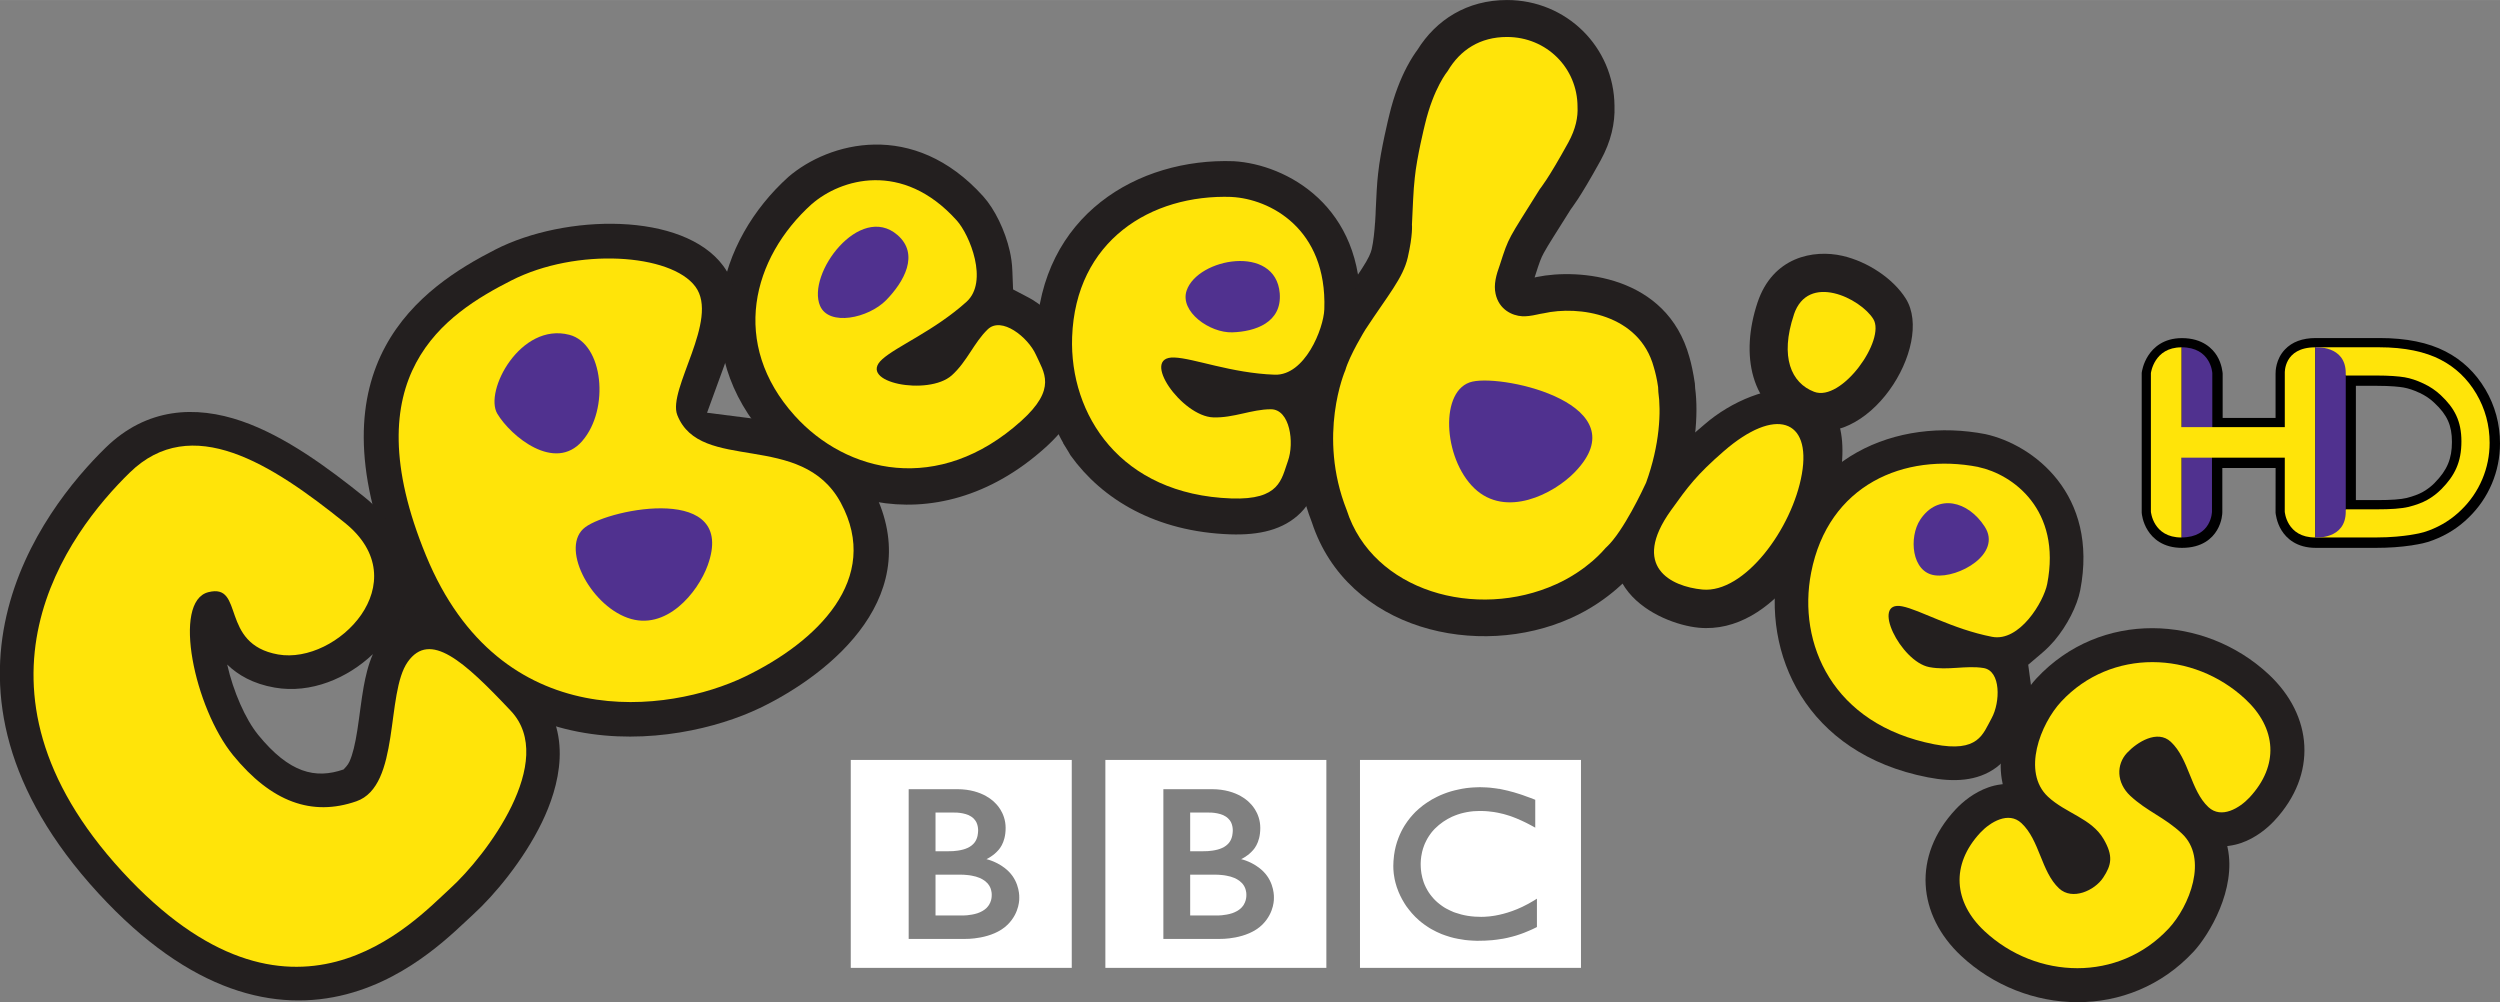 <?xml version="1.0" encoding="UTF-8" standalone="no"?>
<!-- Created with Inkscape (http://www.inkscape.org/) -->

<svg
   xmlns:dc="http://purl.org/dc/elements/1.1/"
   xmlns:cc="http://creativecommons.org/ns#"
   xmlns:rdf="http://www.w3.org/1999/02/22-rdf-syntax-ns#"
   xmlns:svg="http://www.w3.org/2000/svg"
   xmlns="http://www.w3.org/2000/svg"
   xmlns:sodipodi="http://sodipodi.sourceforge.net/DTD/sodipodi-0.dtd"
   xmlns:inkscape="http://www.inkscape.org/namespaces/inkscape"
   width="17.189mm"
   height="6.891mm"
   viewBox="0 0 60.907 24.416"
   id="svg9753"
   version="1.1"
   inkscape:version="0.91 r13725"
   sodipodi:docname="CBeebies HD.svg">
  <rect x="0" y="0" width="60.907" height="24.416" fill="#808080" stroke="none"/>
  <defs
     id="defs9755">
    <clipPath
       clipPathUnits="userSpaceOnUse"
       id="clipPath432">
      <path
         d="m 92.027,28.612 48.728,0 0,24.538 -48.728,0 0,-24.538 z"
         id="path434"
         inkscape:connector-curvature="0" />
    </clipPath>
    <clipPath
       clipPathUnits="userSpaceOnUse"
       id="clipPath412">
      <path
         d="m 92.029,33.617 48.726,0 0,19.533 -48.726,0 0,-19.533 z"
         id="path414"
         inkscape:connector-curvature="0" />
    </clipPath>
    <clipPath
       clipPathUnits="userSpaceOnUse"
       id="clipPath352">
      <path
         d="m 92.027,28.612 48.728,0 0,24.538 -48.728,0 0,-24.538 z"
         id="path354"
         inkscape:connector-curvature="0" />
    </clipPath>
    <clipPath
       clipPathUnits="userSpaceOnUse"
       id="clipPath336">
      <path
         d="m 92.029,33.617 48.726,0 0,19.533 -48.726,0 0,-19.533 z"
         id="path338"
         inkscape:connector-curvature="0" />
    </clipPath>
    <clipPath
       clipPathUnits="userSpaceOnUse"
       id="clipPath288">
      <path
         d="m 92.027,28.612 48.728,0 0,24.538 -48.728,0 0,-24.538 z"
         id="path290"
         inkscape:connector-curvature="0" />
    </clipPath>
  </defs>
  <sodipodi:namedview
     id="base"
     pagecolor="#ffffff"
     bordercolor="#666666"
     borderopacity="1.0"
     inkscape:pageopacity="0.0"
     inkscape:pageshadow="2"
     inkscape:zoom="15.839192"
     inkscape:cx="25.925815"
     inkscape:cy="6.910265"
     inkscape:document-units="px"
     inkscape:current-layer="layer1"
     showgrid="false"
     fit-margin-top="0"
     fit-margin-left="0"
     fit-margin-right="0"
     fit-margin-bottom="0"
     inkscape:window-width="1920"
     inkscape:window-height="1017"
     inkscape:window-x="-8"
     inkscape:window-y="-8"
     inkscape:window-maximized="1" />
  <g
     inkscape:label="Layer 1"
     inkscape:groupmode="layer"
     id="layer1"
     transform="translate(-252.404,-374.44)">
    <path
       inkscape:connector-curvature="0"
       id="path294"
       style="fill:#000000;fill-opacity:1;fill-rule:nonzero;stroke:none"
       d="m 311.721,386.203 c -0.086,0.086 -0.182,0.16 -0.286,0.219 -0.101,0.058 -0.235,0.107 -0.396,0.149 -0.15,0.035 -0.376,0.052 -0.715,0.052 l -0.524,0 0,-2.784 0.505,0 c 0.359,0 0.562,0.025 0.651,0.04 0.121,0.021 0.254,0.065 0.391,0.13 l 0.003,0 c 0.136,0.064 0.259,0.146 0.362,0.245 l 0.001,0.001 c 0.312,0.291 0.427,0.549 0.427,0.951 0,0.41 -0.117,0.69 -0.42,0.996 m 1.232,-2.28 c -0.239,-0.404 -0.565,-0.714 -0.97,-0.921 -0.417,-0.216 -0.956,-0.326 -1.603,-0.326 l -1.556,0 c -0.324,0 -0.578,0.094 -0.752,0.279 -0.224,0.235 -0.229,0.532 -0.228,0.593 l 0,1.074 -1.289,0 0,-1.077 0,-0.005 c -0.001,-0.009 -0.015,-0.234 -0.141,-0.435 -0.099,-0.16 -0.34,-0.427 -0.85,-0.427 -0.451,0 -0.695,0.23 -0.821,0.424 -0.129,0.198 -0.156,0.394 -0.159,0.416 l -0.001,0.009 0,0.01 0,3.39 0.001,0.014 c 0.001,0.021 0.02,0.221 0.147,0.422 0.122,0.194 0.367,0.425 0.833,0.425 0.495,0 0.738,-0.235 0.854,-0.431 0.124,-0.207 0.129,-0.412 0.129,-0.435 l 0,-1.079 1.298,0 -0.001,1.083 0,0.007 c 0.001,0.009 0.021,0.229 0.146,0.429 0.121,0.194 0.365,0.426 0.835,0.426 l 1.46,0 c 0.314,0 0.606,-0.02 0.87,-0.06 l 0.004,0 c 0.013,-0.002 0.026,-0.005 0.04,-0.008 0.142,-0.022 0.305,-0.05 0.486,-0.121 0.328,-0.124 0.619,-0.309 0.865,-0.551 0.242,-0.235 0.432,-0.511 0.564,-0.823 0.131,-0.311 0.198,-0.641 0.198,-0.98 0,-0.474 -0.12,-0.917 -0.357,-1.32" />
    <path
       inkscape:connector-curvature="0"
       id="path298"
       style="fill:#50318f;fill-opacity:1;fill-rule:nonzero;stroke:none"
       d="m 305.551,385.532 -0.001,2.001 c 0.74,0 0.744,-0.629 0.744,-0.629 l 0,-1.373 -0.743,0 z" />
    <path
       inkscape:connector-curvature="0"
       id="path302"
       style="fill:#50318f;fill-opacity:1;fill-rule:nonzero;stroke:none"
       d="m 306.302,384.903 0,-1.374 c 0,0 -0.029,-0.629 -0.752,-0.629 l 0,1.999 0.752,0.004 z" />
    <path
       inkscape:connector-curvature="0"
       id="path306"
       style="fill:#ffe409;fill-opacity:1;fill-rule:nonzero;stroke:none"
       d="m 308.068,383.53 c 0,0 -0.033,-0.629 0.743,-0.629 l 0,4.633 c -0.7,0 -0.744,-0.629 -0.744,-0.629 l 0.001,-1.316 -2.518,0 0,1.945 c -0.693,0 -0.744,-0.629 -0.744,-0.629 l 0,-3.375 c 0,0 0.075,-0.629 0.744,-0.629 l 0,1.944 2.518,0 0,-1.315 z" />
    <path
       inkscape:connector-curvature="0"
       id="path310"
       style="fill:#ffe409;fill-opacity:1;fill-rule:nonzero;stroke:none"
       d="m 308.81,387.533 0.744,-0.685 0.762,0 c 0.33,0 0.588,-0.016 0.771,-0.06 0.182,-0.046 0.335,-0.104 0.456,-0.172 0.124,-0.07 0.236,-0.156 0.338,-0.258 0.328,-0.331 0.49,-0.66 0.49,-1.165 0,-0.496 -0.168,-0.811 -0.502,-1.125 -0.124,-0.117 -0.266,-0.212 -0.427,-0.287 -0.159,-0.075 -0.31,-0.125 -0.454,-0.15 -0.144,-0.024 -0.374,-0.043 -0.691,-0.043 l -0.743,0 -0.741,-0.688 1.552,0 c 0.63,0 1.127,0.11 1.494,0.3 0.366,0.188 0.657,0.464 0.874,0.83 0.216,0.366 0.325,0.766 0.325,1.199 0,0.309 -0.06,0.605 -0.179,0.887 -0.12,0.282 -0.29,0.531 -0.51,0.745 -0.225,0.221 -0.487,0.388 -0.785,0.5 -0.174,0.069 -0.334,0.09 -0.48,0.115 -0.145,0.021 -0.424,0.058 -0.834,0.058 l -1.46,-0.001 z" />
    <path
       inkscape:connector-curvature="0"
       id="path314"
       style="fill:#50318f;fill-opacity:1;fill-rule:nonzero;stroke:none"
       d="m 309.553,383.53 c 0,-0.686 -0.744,-0.629 -0.744,-0.629 l 0,4.633 c 0,0 0.744,0.058 0.744,-0.629 l 0,-3.375 z" />
    <path
       d="m 285.537,392.954 5.384,0 0,5.066 -5.384,0 0,-5.066 z m 3.391,0.705 c -0.024,-0.004 -0.048,-0.007 -0.072,-0.011 l -0.029,-0.004 c -0.041,-0.006 -0.083,-0.011 -0.125,-0.015 -0.029,-0.002 -0.058,-0.005 -0.086,-0.006 -0.051,-0.002 -0.101,-0.005 -0.15,-0.005 -0.021,0 -0.035,0.001 -0.056,0.001 -0.04,0.001 -0.08,0.002 -0.12,0.005 -0.021,0.001 -0.044,0.004 -0.065,0.005 -0.033,0.002 -0.064,0.006 -0.095,0.01 l -0.026,0.004 -0.029,0.005 -0.036,0.005 c -0.015,0.002 -0.03,0.005 -0.046,0.009 -0.02,0.004 -0.041,0.007 -0.062,0.013 -0.128,0.026 -0.245,0.062 -0.355,0.105 -0.056,0.021 -0.11,0.046 -0.161,0.071 -0.043,0.02 -0.084,0.043 -0.124,0.065 -0.039,0.022 -0.075,0.045 -0.11,0.069 -0.021,0.013 -0.041,0.026 -0.06,0.041 -0.018,0.011 -0.034,0.024 -0.05,0.036 -0.034,0.026 -0.068,0.054 -0.098,0.08 -0.029,0.026 -0.058,0.051 -0.084,0.077 -0.022,0.022 -0.045,0.046 -0.066,0.07 -0.021,0.024 -0.043,0.048 -0.064,0.074 -0.021,0.028 -0.044,0.056 -0.065,0.085 -0.015,0.021 -0.031,0.044 -0.045,0.066 -0.01,0.015 -0.02,0.03 -0.03,0.046 -0.056,0.091 -0.105,0.19 -0.145,0.295 -0.051,0.13 -0.087,0.271 -0.107,0.42 -0.006,0.048 -0.011,0.095 -0.014,0.144 -0.001,0.037 -0.004,0.076 -0.004,0.115 0,0.029 0,0.058 0.002,0.085 0.001,0.03 0.004,0.059 0.007,0.087 l 0.002,0.02 c 0.004,0.034 0.009,0.068 0.016,0.101 0.002,0.013 0.005,0.026 0.007,0.039 0.006,0.028 0.013,0.055 0.02,0.083 0.009,0.035 0.019,0.069 0.03,0.102 0.014,0.041 0.029,0.081 0.045,0.12 0.026,0.061 0.054,0.121 0.085,0.177 0.018,0.033 0.037,0.065 0.056,0.096 0.015,0.024 0.031,0.048 0.046,0.071 0.021,0.03 0.044,0.059 0.065,0.086 0.022,0.03 0.046,0.058 0.069,0.084 0.029,0.034 0.058,0.064 0.085,0.091 l 0.016,0.015 c 0.022,0.022 0.048,0.046 0.076,0.071 0.02,0.016 0.04,0.034 0.062,0.051 0.02,0.016 0.043,0.033 0.065,0.049 0.028,0.02 0.056,0.04 0.086,0.059 0.033,0.021 0.065,0.043 0.101,0.061 0.071,0.04 0.15,0.079 0.236,0.114 0.033,0.013 0.066,0.025 0.1,0.036 0.035,0.013 0.069,0.022 0.106,0.034 0.061,0.018 0.126,0.034 0.195,0.046 0.055,0.011 0.113,0.02 0.171,0.028 0.06,0.006 0.12,0.013 0.184,0.015 0.03,0.001 0.061,0.004 0.094,0.004 0.014,0 0.029,0 0.044,0 0.113,0 0.217,-0.004 0.315,-0.013 l 0.019,-0.001 c 0.039,-0.004 0.076,-0.007 0.113,-0.013 0.055,-0.006 0.107,-0.015 0.159,-0.024 0.031,-0.005 0.061,-0.011 0.091,-0.018 0.048,-0.01 0.091,-0.021 0.134,-0.033 0.03,-0.009 0.061,-0.016 0.089,-0.025 0.035,-0.011 0.069,-0.022 0.1,-0.033 l 0.031,-0.011 c 0.015,-0.005 0.036,-0.013 0.06,-0.022 0.033,-0.013 0.071,-0.028 0.116,-0.048 0.026,-0.011 0.055,-0.024 0.085,-0.037 0.026,-0.011 0.054,-0.025 0.081,-0.039 0.013,-0.005 0.024,-0.011 0.035,-0.018 l 0,-0.69 c -0.007,0.005 -0.016,0.01 -0.025,0.015 l -0.046,0.029 c -0.048,0.028 -0.092,0.055 -0.139,0.08 -0.05,0.028 -0.099,0.052 -0.147,0.075 -0.086,0.04 -0.168,0.075 -0.246,0.102 -0.151,0.054 -0.29,0.089 -0.411,0.11 -0.015,0.002 -0.029,0.005 -0.044,0.007 -0.033,0.005 -0.065,0.009 -0.096,0.013 -0.049,0.005 -0.092,0.007 -0.133,0.01 -0.026,0.001 -0.051,0.001 -0.074,0.001 -0.049,0 -0.1,-0.001 -0.151,-0.005 -0.06,-0.004 -0.121,-0.011 -0.182,-0.021 -0.1,-0.016 -0.2,-0.043 -0.299,-0.077 -0.015,-0.005 -0.029,-0.011 -0.044,-0.016 -0.009,-0.004 -0.019,-0.009 -0.028,-0.013 -0.016,-0.006 -0.033,-0.014 -0.048,-0.021 -0.035,-0.015 -0.068,-0.033 -0.101,-0.051 -0.015,-0.009 -0.031,-0.019 -0.049,-0.029 -0.015,-0.011 -0.033,-0.022 -0.049,-0.033 -0.02,-0.014 -0.04,-0.029 -0.059,-0.044 -0.019,-0.015 -0.039,-0.031 -0.055,-0.045 l -0.022,-0.02 -0.011,-0.011 -0.006,-0.006 -0.009,-0.007 c -0.031,-0.031 -0.06,-0.062 -0.085,-0.094 -0.015,-0.018 -0.029,-0.035 -0.041,-0.052 -0.013,-0.018 -0.025,-0.034 -0.036,-0.051 -0.01,-0.016 -0.02,-0.033 -0.03,-0.049 -0.015,-0.024 -0.028,-0.049 -0.039,-0.072 -0.01,-0.021 -0.02,-0.043 -0.029,-0.062 -0.015,-0.034 -0.028,-0.07 -0.037,-0.102 -0.009,-0.026 -0.016,-0.052 -0.022,-0.076 -0.018,-0.072 -0.028,-0.139 -0.033,-0.195 -0.003,-0.021 -0.003,-0.041 -0.004,-0.06 -0.001,-0.028 -0.002,-0.051 -0.002,-0.071 0,-0.013 0,-0.026 0.001,-0.044 0.001,-0.039 0.005,-0.089 0.013,-0.146 0.005,-0.035 0.013,-0.071 0.021,-0.11 0.006,-0.026 0.014,-0.052 0.022,-0.08 0.007,-0.024 0.016,-0.049 0.026,-0.074 0.006,-0.018 0.013,-0.035 0.021,-0.052 0.01,-0.022 0.02,-0.046 0.034,-0.07 0.009,-0.018 0.019,-0.035 0.029,-0.054 0.022,-0.039 0.049,-0.077 0.077,-0.116 0.011,-0.015 0.021,-0.029 0.033,-0.043 0.015,-0.018 0.03,-0.035 0.046,-0.052 0.009,-0.009 0.016,-0.018 0.025,-0.026 0.126,-0.126 0.269,-0.221 0.416,-0.289 0.024,-0.01 0.046,-0.02 0.07,-0.029 0.024,-0.01 0.046,-0.018 0.07,-0.026 0.026,-0.009 0.051,-0.016 0.077,-0.024 0.024,-0.006 0.049,-0.013 0.072,-0.018 0.024,-0.006 0.049,-0.011 0.072,-0.015 0.028,-0.005 0.054,-0.009 0.08,-0.013 0.028,-0.004 0.054,-0.006 0.08,-0.009 0.05,-0.004 0.1,-0.006 0.147,-0.006 0.016,0 0.033,-0.001 0.049,0 0.035,0.001 0.07,0.002 0.105,0.004 0.022,0.001 0.046,0.004 0.069,0.006 0.044,0.004 0.086,0.009 0.126,0.015 0.035,0.005 0.07,0.011 0.101,0.018 0.05,0.01 0.095,0.021 0.136,0.031 0.026,0.007 0.05,0.015 0.072,0.021 0.034,0.01 0.062,0.019 0.085,0.026 0.037,0.014 0.059,0.021 0.059,0.021 0.034,0.013 0.068,0.025 0.1,0.039 0.044,0.018 0.086,0.036 0.126,0.055 0.034,0.015 0.065,0.03 0.095,0.045 0.025,0.013 0.048,0.024 0.069,0.035 0.039,0.02 0.07,0.037 0.096,0.051 l 0.071,0.039 0,-0.679 c 0,0 -0.043,-0.018 -0.116,-0.045 -0.033,-0.013 -0.07,-0.026 -0.114,-0.041 -0.024,-0.009 -0.05,-0.019 -0.076,-0.028 -0.021,-0.007 -0.044,-0.015 -0.066,-0.022 -0.026,-0.007 -0.054,-0.016 -0.081,-0.025 -0.02,-0.006 -0.04,-0.013 -0.061,-0.019 l -0.018,-0.005 c -0.021,-0.006 -0.041,-0.011 -0.062,-0.016 -0.024,-0.007 -0.049,-0.014 -0.074,-0.02 -0.018,-0.004 -0.033,-0.008 -0.05,-0.011 -0.026,-0.006 -0.054,-0.013 -0.081,-0.018 -0.028,-0.006 -0.056,-0.011 -0.085,-0.018"
       style="fill:#ffffff;fill-opacity:1;fill-rule:nonzero;stroke:none"
       id="path316"
       inkscape:connector-curvature="0" />
    <path
       inkscape:connector-curvature="0"
       id="path320"
       style="fill:#ffffff;fill-opacity:1;fill-rule:nonzero;stroke:none"
       d="m 281.4,395.748 0,0.995 0.646,0 c 0,0 0.013,0 0.034,0 0.022,-0.001 0.052,-0.002 0.09,-0.005 0.071,-0.008 0.163,-0.02 0.253,-0.05 0.081,-0.028 0.16,-0.069 0.221,-0.129 0.022,-0.024 0.043,-0.048 0.058,-0.072 0.05,-0.08 0.064,-0.161 0.066,-0.206 0.001,-0.02 0.001,-0.033 0.001,-0.033 0,0 0,-0.009 0,-0.024 -0.001,-0.02 -0.002,-0.056 -0.014,-0.096 -0.011,-0.048 -0.034,-0.102 -0.075,-0.152 -0.007,-0.01 -0.016,-0.019 -0.025,-0.028 -0.018,-0.019 -0.037,-0.035 -0.058,-0.051 -0.036,-0.026 -0.076,-0.049 -0.12,-0.068 -0.059,-0.025 -0.124,-0.044 -0.195,-0.056 -0.036,-0.007 -0.075,-0.013 -0.115,-0.016 -0.024,-0.002 -0.049,-0.005 -0.074,-0.006 -0.022,-0.001 -0.046,-0.002 -0.069,-0.002 -0.23,0 -0.625,0 -0.625,0" />
    <path
       inkscape:connector-curvature="0"
       id="path324"
       style="fill:#ffffff;fill-opacity:1;fill-rule:nonzero;stroke:none"
       d="m 281.4,394.234 0,0.944 0.312,0 c 0,0 0.021,0 0.049,-0.001 0.022,0 0.048,-0.001 0.071,-0.002 0.064,-0.005 0.152,-0.014 0.242,-0.039 0.016,-0.005 0.035,-0.01 0.051,-0.016 0.07,-0.025 0.138,-0.061 0.189,-0.113 0.043,-0.041 0.069,-0.086 0.087,-0.13 0.022,-0.054 0.03,-0.106 0.033,-0.142 0.004,-0.033 0.004,-0.054 0.004,-0.054 0,0 0,-0.015 -0.001,-0.04 -0.002,-0.041 -0.011,-0.107 -0.043,-0.172 -0.016,-0.03 -0.037,-0.06 -0.068,-0.089 -0.034,-0.035 -0.077,-0.061 -0.124,-0.083 -0.087,-0.037 -0.189,-0.054 -0.274,-0.06 -0.036,-0.001 -0.07,-0.002 -0.099,-0.002 l -0.431,0 z" />
    <path
       d="m 279.334,392.954 5.384,0 0,5.066 -5.384,0 0,-5.066 z m 1.413,0.711 0,3.649 1.374,0 c 0,0 0.67,0.019 1.04,-0.351 0.3,-0.301 0.279,-0.65 0.279,-0.65 0,0 0.021,-0.364 -0.258,-0.642 -0.237,-0.236 -0.54,-0.3 -0.54,-0.3 0,0 0.138,-0.065 0.242,-0.17 0.049,-0.049 0.224,-0.207 0.224,-0.591 0,-0.388 -0.258,-0.61 -0.258,-0.61 0,0 -0.282,-0.334 -0.92,-0.334 l -1.184,0 z"
       style="fill:#ffffff;fill-opacity:1;fill-rule:nonzero;stroke:none"
       id="path326"
       inkscape:connector-curvature="0" />
    <path
       inkscape:connector-curvature="0"
       id="path330"
       style="fill:#231f1f;fill-opacity:1;fill-rule:nonzero;stroke:none"
       d="m 285.905,379.867 c 0.013,-0.174 0.015,-0.302 0.015,-0.302 0.015,-0.324 0.03,-0.661 0.059,-0.901 0.056,-0.551 0.268,-1.406 0.268,-1.406 0.122,-0.519 0.287,-0.912 0.432,-1.188 0.107,-0.203 0.2,-0.339 0.255,-0.412 0.459,-0.739 1.214,-1.218 2.184,-1.218 1.454,0 2.607,1.15 2.62,2.58 0.015,0.42 -0.084,0.866 -0.339,1.329 -0.531,0.964 -0.703,1.151 -0.729,1.194 -0.367,0.588 -0.545,0.856 -0.656,1.061 -0.069,0.128 -0.1,0.212 -0.205,0.54 l -0.018,0.056 0.058,-0.013 c 1.006,-0.209 3.164,-0.048 3.714,1.954 0.043,0.144 0.096,0.388 0.133,0.642 l 0.007,0.117 c 0.083,0.624 0.016,1.599 -0.362,2.643 -0.04,0.086 -0.204,0.44 -0.398,0.791 -0.179,0.32 -0.46,0.79 -0.779,1.087 -0.001,0.001 -0.122,0.152 -0.374,0.367 -0.255,0.22 -0.63,0.494 -1.109,0.708 -2.254,1.018 -5.451,0.301 -6.315,-2.328 -0.419,-1.075 -0.427,-2.075 -0.334,-2.8 0.08,-0.613 0.235,-1.046 0.295,-1.199 0.086,-0.279 0.24,-0.579 0.341,-0.767 0.124,-0.229 0.24,-0.415 0.24,-0.415 0.271,-0.415 0.506,-0.736 0.68,-1.008 0.159,-0.246 0.212,-0.372 0.235,-0.47 0.043,-0.188 0.068,-0.445 0.081,-0.644" />
    <path
       inkscape:connector-curvature="0"
       id="path342"
       style="fill:#231f1f;fill-opacity:1;fill-rule:evenodd;stroke:none"
       d="m 262.375,388.351 c -0.121,0 -0.819,1.696 -0.819,1.696 0,0 1.153,1.093 1.214,1.214 0.06,0.121 1.363,-1.488 1.363,-1.79 0,-0.301 -1.636,-1.12 -1.758,-1.12" />
    <path
       inkscape:connector-curvature="0"
       id="path346"
       style="fill:#231f1f;fill-opacity:1;fill-rule:evenodd;stroke:none"
       d="m 305.84,397.63 c -1.56,1.674 -4.085,1.561 -5.655,0.099 -1.067,-0.996 -1.196,-2.435 -0.14,-3.567 0.179,-0.193 0.458,-0.42 0.804,-0.541 0.094,-0.033 0.199,-0.059 0.31,-0.072 l 0.037,-0.005 -0.007,-0.036 c -0.216,-1.012 0.443,-2.127 0.83,-2.542 1.562,-1.675 4.095,-1.552 5.655,-0.099 1.079,1.006 1.194,2.438 0.14,3.567 -0.179,0.193 -0.458,0.42 -0.804,0.541 -0.094,0.033 -0.198,0.058 -0.307,0.072 l -0.036,0.004 0.007,0.036 c 0.22,1.016 -0.449,2.13 -0.834,2.544" />
    <path
       inkscape:connector-curvature="0"
       id="path358"
       style="fill:#ffe409;fill-opacity:1;fill-rule:evenodd;stroke:none"
       d="m 305.235,397.066 c 0.511,-0.547 0.975,-1.715 0.324,-2.321 -0.426,-0.399 -0.844,-0.535 -1.255,-0.917 -0.341,-0.319 -0.343,-0.764 -0.08,-1.046 0.249,-0.266 0.743,-0.573 1.067,-0.27 0.445,0.415 0.48,1.184 0.916,1.591 0.316,0.295 0.762,0.022 1.001,-0.234 0.726,-0.779 0.661,-1.688 -0.1,-2.396 -1.266,-1.181 -3.271,-1.244 -4.484,0.056 -0.511,0.547 -0.966,1.722 -0.325,2.321 0.436,0.406 1.059,0.525 1.355,1.032 0.239,0.411 0.193,0.631 -0.011,0.94 -0.206,0.312 -0.75,0.564 -1.075,0.261 -0.436,-0.407 -0.471,-1.176 -0.916,-1.59 -0.316,-0.296 -0.762,-0.024 -1.002,0.233 -0.725,0.779 -0.651,1.695 0.101,2.397 1.274,1.189 3.271,1.242 4.484,-0.058" />
    <path
       inkscape:connector-curvature="0"
       id="path362"
       style="fill:#231f1f;fill-opacity:1;fill-rule:evenodd;stroke:none"
       d="m 297.296,380.673 c 0.608,0.14 1.232,0.552 1.539,1.042 0.709,1.135 -0.925,3.775 -2.571,3.14 -1.231,-0.475 -1.462,-1.785 -1.042,-3.045 0.369,-1.107 1.357,-1.302 2.075,-1.137" />
    <path
       inkscape:connector-curvature="0"
       id="path366"
       style="fill:#231f1f;fill-opacity:1;fill-rule:evenodd;stroke:none"
       d="m 297.222,386.145 c -0.239,1.375 -1.581,3.764 -3.435,3.587 -0.966,-0.092 -3.103,-1.07 -1.436,-3.4 0.25,-0.351 0.491,-0.604 0.755,-0.844 0.229,-0.209 0.49,-0.417 0.828,-0.711 1.301,-1.13 3.803,-1.58 3.289,1.367" />
    <path
       inkscape:connector-curvature="0"
       id="path370"
       style="fill:#ffe409;fill-opacity:1;fill-rule:evenodd;stroke:none"
       d="m 296.108,382.107 c -0.345,1.032 -0.064,1.663 0.492,1.877 0.672,0.259 1.756,-1.272 1.442,-1.774 -0.312,-0.501 -1.591,-1.136 -1.935,-0.104" />
    <path
       inkscape:connector-curvature="0"
       id="path374"
       style="fill:#231f1f;fill-opacity:1;fill-rule:evenodd;stroke:none"
       d="m 299.37,393.377 c -2.973,-0.578 -4.058,-3.022 -3.645,-5.14 0.524,-2.696 2.914,-3.636 5.05,-3.221 1.171,0.258 2.761,1.471 2.309,3.804 -0.075,0.381 -0.319,0.861 -0.631,1.23 -0.07,0.081 -0.17,0.188 -0.295,0.294 l -0.341,0.29 0.06,0.445 0.007,0.06 c 0.034,0.395 -0.05,0.846 -0.24,1.192 -0.221,0.4 -0.38,0.641 -0.609,0.809 -0.456,0.334 -1.03,0.361 -1.665,0.237" />
    <path
       inkscape:connector-curvature="0"
       id="path378"
       style="fill:#ffe409;fill-opacity:1;fill-rule:evenodd;stroke:none"
       d="m 300.602,385.816 c -1.801,-0.35 -3.656,0.427 -4.074,2.576 -0.335,1.722 0.517,3.697 2.998,4.18 1.083,0.211 1.186,-0.25 1.4,-0.636 0.212,-0.386 0.231,-1.155 -0.199,-1.222 -0.429,-0.069 -0.865,0.065 -1.321,-0.022 -0.7,-0.136 -1.434,-1.631 -0.661,-1.481 0.434,0.085 1.221,0.554 2.191,0.743 0.671,0.13 1.259,-0.855 1.344,-1.29 0.351,-1.81 -0.841,-2.669 -1.677,-2.846" />
    <path
       inkscape:connector-curvature="0"
       id="path382"
       style="fill:#50318f;fill-opacity:1;fill-rule:evenodd;stroke:none"
       d="m 299.187,387.099 c -0.282,0.425 -0.215,1.284 0.359,1.357 0.574,0.074 1.639,-0.524 1.212,-1.185 -0.405,-0.629 -1.143,-0.816 -1.571,-0.172" />
    <path
       inkscape:connector-curvature="0"
       id="path386"
       style="fill:#231f1f;fill-opacity:1;fill-rule:nonzero;stroke:none"
       d="m 278.373,385.238 c -0.066,-0.104 -0.275,-0.536 -0.275,-0.536 -0.286,-0.655 -0.416,-1.37 -0.391,-2.076 0.101,-2.906 2.441,-4.286 4.75,-4.205 1.26,0.074 3.119,1.073 3.03,3.583 -0.014,0.405 -0.188,0.945 -0.454,1.381 -0.065,0.107 -0.161,0.247 -0.29,0.391 l -0.315,0.351 0.147,0.449 c 0.013,0.037 0.022,0.071 0.029,0.099 0.102,0.404 0.09,0.886 -0.051,1.276 -0.161,0.45 -0.284,0.726 -0.495,0.938 -0.41,0.412 -0.993,0.537 -1.68,0.514 -1.791,-0.062 -3.087,-0.839 -3.848,-1.901 0,0 -0.091,-0.159 -0.158,-0.263" />
    <path
       inkscape:connector-curvature="0"
       id="path390"
       style="fill:none;stroke:#231f1f;stroke-width:0.109;stroke-linecap:butt;stroke-linejoin:miter;stroke-miterlimit:3.864;stroke-dasharray:none;stroke-opacity:1"
       d="m 278.373,385.238 c -0.066,-0.104 -0.275,-0.536 -0.275,-0.536 -0.286,-0.655 -0.416,-1.37 -0.391,-2.076 0.101,-2.906 2.441,-4.286 4.75,-4.205 1.26,0.074 3.119,1.073 3.03,3.583 -0.014,0.405 -0.188,0.945 -0.454,1.381 -0.065,0.107 -0.161,0.247 -0.29,0.391 l -0.315,0.351 0.147,0.449 c 0.013,0.037 0.022,0.071 0.029,0.099 0.102,0.404 0.09,0.886 -0.051,1.276 -0.161,0.45 -0.284,0.726 -0.495,0.938 -0.41,0.412 -0.993,0.537 -1.68,0.514 -1.791,-0.062 -3.087,-0.839 -3.848,-1.901 0,0 -0.091,-0.159 -0.158,-0.263 z" />
    <path
       inkscape:connector-curvature="0"
       id="path394"
       style="fill:#231f1f;fill-opacity:1;fill-rule:nonzero;stroke:none"
       d="m 273.448,386.529 c -0.119,-0.029 -0.57,-0.195 -0.57,-0.195 -0.661,-0.271 -1.251,-0.696 -1.724,-1.221 -1.946,-2.161 -1.221,-4.779 0.496,-6.325 0.958,-0.821 2.987,-1.395 4.668,0.472 0.271,0.301 0.521,0.81 0.634,1.309 0.028,0.122 0.056,0.29 0.062,0.484 l 0.018,0.471 0.419,0.22 c 0.035,0.019 0.065,0.036 0.089,0.051 0.354,0.219 0.68,0.575 0.85,0.953 0.195,0.436 0.3,0.72 0.295,1.019 -0.009,0.583 -0.341,1.077 -0.853,1.538 -1.331,1.199 -2.803,1.541 -4.089,1.304 0,0 -0.176,-0.05 -0.295,-0.079" />
    <path
       inkscape:connector-curvature="0"
       id="path398"
       style="fill:none;stroke:#231f1f;stroke-width:0.109;stroke-linecap:butt;stroke-linejoin:miter;stroke-miterlimit:3.864;stroke-dasharray:none;stroke-opacity:1"
       d="m 273.448,386.529 c -0.119,-0.029 -0.57,-0.195 -0.57,-0.195 -0.661,-0.271 -1.251,-0.696 -1.724,-1.221 -1.946,-2.161 -1.221,-4.779 0.496,-6.325 0.958,-0.821 2.987,-1.395 4.668,0.472 0.271,0.301 0.521,0.81 0.634,1.309 0.028,0.122 0.056,0.29 0.062,0.484 l 0.018,0.471 0.419,0.22 c 0.035,0.019 0.065,0.036 0.089,0.051 0.354,0.219 0.68,0.575 0.85,0.953 0.195,0.436 0.3,0.72 0.295,1.019 -0.009,0.583 -0.341,1.077 -0.853,1.538 -1.331,1.199 -2.803,1.541 -4.089,1.304 0,0 -0.176,-0.05 -0.295,-0.079 z" />
    <path
       inkscape:connector-curvature="0"
       id="path402"
       style="fill:#ffe409;fill-opacity:1;fill-rule:evenodd;stroke:none"
       d="m 282.412,379.237 c -1.97,-0.069 -3.805,1.067 -3.888,3.416 -0.065,1.884 1.17,3.835 3.881,3.93 1.183,0.041 1.216,-0.466 1.376,-0.911 0.161,-0.445 0.052,-1.262 -0.415,-1.262 -0.466,0 -0.906,0.215 -1.405,0.198 -0.765,-0.026 -1.795,-1.489 -0.95,-1.459 0.475,0.016 1.387,0.381 2.449,0.419 0.733,0.025 1.191,-1.119 1.208,-1.594 0.07,-1.979 -1.34,-2.689 -2.256,-2.736" />
    <path
       inkscape:connector-curvature="0"
       id="path406"
       style="fill:#50318f;fill-opacity:1;fill-rule:evenodd;stroke:none"
       d="m 281.313,381.52 c -0.171,0.512 0.564,1.034 1.115,1.016 0.551,-0.018 1.211,-0.235 1.154,-0.951 -0.098,-1.206 -2.002,-0.861 -2.269,-0.065" />
    <path
       inkscape:connector-curvature="0"
       id="path418"
       style="fill:#231f1f;fill-opacity:1;fill-rule:evenodd;stroke:none"
       d="m 270.913,391.69 c -2.021,0.971 -6.817,1.695 -8.914,-3.39 -2.056,-4.992 0.68,-6.867 2.476,-7.782 1.702,-0.868 4.571,-0.924 5.551,0.401 0.329,0.446 0.351,0.955 0.306,1.341 -0.045,0.386 -0.171,0.772 -0.281,1.08 l -0.421,1.155 1.05,0.133 c 0.077,0.009 0.15,0.019 0.205,0.028 0.398,0.066 0.917,0.158 1.406,0.381 0.516,0.236 1,0.619 1.339,1.245 1.417,2.618 -0.963,4.565 -2.717,5.409" />
    <path
       inkscape:connector-curvature="0"
       id="path422"
       style="fill:#231f1f;fill-opacity:1;fill-rule:evenodd;stroke:none"
       d="m 257.939,390.629 c 0.149,0.66 0.446,1.335 0.756,1.715 0.76,0.931 1.394,1.079 2.08,0.841 0.024,-0.025 0.105,-0.105 0.142,-0.189 0.08,-0.175 0.14,-0.429 0.193,-0.769 0.056,-0.36 0.096,-0.733 0.155,-1.062 0.044,-0.237 0.106,-0.524 0.224,-0.79 -0.614,0.585 -1.509,0.971 -2.393,0.816 -0.529,-0.092 -0.897,-0.309 -1.157,-0.562 m 4.086,-0.943 c 0.521,-0.383 1.165,-0.287 1.712,0.03 0.55,0.32 1.133,0.914 1.684,1.499 0.99,1.051 0.594,2.417 0.185,3.261 -0.451,0.93 -1.169,1.782 -1.667,2.236 -0.231,0.211 -0.603,0.584 -1.094,0.951 -0.512,0.384 -1.184,0.786 -1.996,0.998 -1.714,0.448 -3.804,-0.016 -6.05,-2.461 -4.655,-5.07 -1.371,-9.342 0.18,-10.855 0.999,-0.974 2.188,-1.034 3.315,-0.645 1.056,0.365 2.096,1.13 2.994,1.853 1.215,0.979 1.238,2.224 0.738,3.134" />
    <path
       inkscape:connector-curvature="0"
       id="path426"
       style="fill:#ffe409;fill-opacity:1;fill-rule:evenodd;stroke:none"
       d="m 259.18,390.384 c 1.436,0.253 3.419,-1.762 1.627,-3.206 -1.792,-1.442 -3.736,-2.694 -5.242,-1.225 -1.505,1.468 -4.324,5.209 -0.188,9.714 4.136,4.504 7.11,1.224 7.992,0.42 0.884,-0.802 2.624,-3.116 1.48,-4.329 -1.144,-1.214 -1.969,-1.958 -2.511,-1.194 -0.542,0.764 -0.174,3.022 -1.252,3.397 -1.079,0.375 -2.07,0.022 -3.005,-1.124 -0.935,-1.147 -1.494,-3.746 -0.6,-3.971 0.892,-0.225 0.263,1.265 1.699,1.518" />
    <path
       inkscape:connector-curvature="0"
       id="path438"
       style="fill:#ffe409;fill-opacity:1;fill-rule:evenodd;stroke:none"
       d="m 272.186,379.406 c -1.465,1.319 -1.996,3.411 -0.422,5.159 1.26,1.399 3.505,1.945 5.52,0.13 0.88,-0.792 0.552,-1.18 0.359,-1.611 -0.194,-0.432 -0.84,-0.945 -1.176,-0.62 -0.336,0.324 -0.502,0.784 -0.874,1.119 -0.569,0.511 -2.325,0.175 -1.696,-0.39 0.352,-0.319 1.262,-0.69 2.053,-1.4 0.544,-0.491 0.08,-1.633 -0.239,-1.985 -1.325,-1.471 -2.831,-1.004 -3.524,-0.401" />
    <path
       inkscape:connector-curvature="0"
       id="path442"
       style="fill:#50318f;fill-opacity:1;fill-rule:evenodd;stroke:none"
       d="m 272.384,381.892 c 0.217,0.502 1.175,0.302 1.61,-0.141 0.434,-0.445 0.818,-1.117 0.274,-1.587 -0.917,-0.791 -2.221,0.948 -1.884,1.729" />
    <path
       inkscape:connector-curvature="0"
       id="path446"
       style="fill:#ffe409;fill-opacity:1;fill-rule:evenodd;stroke:none"
       d="m 294.399,385.433 c 1.259,-1.094 2.136,-0.779 1.904,0.552 -0.231,1.331 -1.4,2.915 -2.425,2.817 -0.769,-0.074 -1.745,-0.559 -0.767,-1.926 0.412,-0.576 0.626,-0.868 1.289,-1.444" />
    <path
       inkscape:connector-curvature="0"
       id="path450"
       style="fill:#ffe409;fill-opacity:1;fill-rule:nonzero;stroke:none"
       d="m 285.177,383.469 c 0.102,-0.37 0.49,-0.998 0.49,-0.998 0.547,-0.834 0.919,-1.258 1.034,-1.759 0.128,-0.556 0.102,-0.801 0.102,-0.801 0.019,-0.379 0.033,-0.838 0.069,-1.139 0.048,-0.499 0.246,-1.296 0.246,-1.296 0.211,-0.895 0.556,-1.306 0.556,-1.306 0.305,-0.517 0.789,-0.83 1.444,-0.83 0.968,0 1.719,0.76 1.719,1.701 0.013,0.247 -0.041,0.536 -0.226,0.873 -0.507,0.919 -0.67,1.097 -0.696,1.137 -0.779,1.248 -0.744,1.139 -0.968,1.834 -0.095,0.261 -0.156,0.489 -0.106,0.714 0.084,0.383 0.404,0.531 0.647,0.545 0.096,0.006 0.225,-0.01 0.37,-0.043 0.048,-0.01 0.099,-0.022 0.152,-0.029 0.851,-0.193 2.335,0.014 2.686,1.316 0.034,0.113 0.075,0.275 0.104,0.48 l 0.006,0.122 c 0.068,0.471 0.039,1.278 -0.299,2.21 -0.069,0.15 -0.552,1.184 -0.959,1.564 l -0.026,0.024 c 0,0 -0.13,0.156 -0.32,0.32 -0.206,0.177 -0.509,0.396 -0.889,0.566 -1.942,0.879 -4.466,0.171 -5.1,-1.809 -0.721,-1.819 -0.037,-3.397 -0.037,-3.397" />
    <path
       inkscape:connector-curvature="0"
       id="path454"
       style="fill:#50318f;fill-opacity:1;fill-rule:evenodd;stroke:none"
       d="m 290.779,385.934 c -0.524,0.545 -1.691,1.134 -2.456,0.401 -0.766,-0.733 -0.854,-2.421 -0.045,-2.599 0.807,-0.179 4.064,0.571 2.501,2.197" />
    <path
       inkscape:connector-curvature="0"
       id="path458"
       style="fill:#ffe409;fill-opacity:1;fill-rule:evenodd;stroke:none"
       d="m 264.86,381.273 c -1.591,0.811 -3.895,2.291 -2.076,6.704 1.817,4.411 5.928,3.831 7.763,2.95 1.756,-0.845 3.346,-2.381 2.34,-4.241 -0.958,-1.768 -3.42,-0.706 -3.982,-2.134 -0.246,-0.625 1.035,-2.326 0.441,-3.129 -0.594,-0.804 -2.894,-0.961 -4.485,-0.15" />
    <path
       inkscape:connector-curvature="0"
       id="path462"
       style="fill:#50318f;fill-opacity:1;fill-rule:evenodd;stroke:none"
       d="m 266.59,385.182 c 0.67,-0.771 0.517,-2.37 -0.315,-2.586 -1.192,-0.31 -2.083,1.373 -1.755,1.923 0.328,0.549 1.4,1.435 2.07,0.664" />
    <path
       inkscape:connector-curvature="0"
       id="path466"
       style="fill:#50318f;fill-opacity:1;fill-rule:evenodd;stroke:none"
       d="m 269.646,388.211 c -0.241,0.667 -1.018,1.616 -1.951,1.281 -0.935,-0.335 -1.655,-1.749 -1.031,-2.21 0.625,-0.461 3.701,-1.06 2.982,0.929" />
    <path
       inkscape:connector-curvature="0"
       id="path470"
       style="fill:#ffffff;fill-opacity:1;fill-rule:nonzero;stroke:none"
       d="m 275.196,395.748 0,0.995 0.646,0 c 0,0 0.014,0 0.034,0 0.022,-0.001 0.054,-0.002 0.09,-0.005 0.071,-0.008 0.163,-0.02 0.253,-0.05 0.081,-0.028 0.16,-0.069 0.221,-0.129 0.022,-0.024 0.043,-0.048 0.058,-0.072 0.051,-0.08 0.064,-0.161 0.066,-0.206 0.001,-0.02 0.001,-0.033 0.001,-0.033 0,0 0,-0.009 0,-0.024 -0.001,-0.02 -0.002,-0.056 -0.014,-0.096 -0.011,-0.048 -0.034,-0.102 -0.075,-0.152 -0.007,-0.01 -0.016,-0.019 -0.025,-0.028 -0.018,-0.019 -0.037,-0.035 -0.058,-0.051 -0.036,-0.026 -0.076,-0.049 -0.12,-0.068 -0.059,-0.025 -0.124,-0.044 -0.195,-0.056 -0.036,-0.007 -0.075,-0.013 -0.115,-0.016 -0.024,-0.002 -0.049,-0.005 -0.074,-0.006 -0.022,-0.001 -0.046,-0.002 -0.069,-0.002 -0.23,0 -0.625,0 -0.625,0" />
    <path
       inkscape:connector-curvature="0"
       id="path474"
       style="fill:#ffffff;fill-opacity:1;fill-rule:nonzero;stroke:none"
       d="m 275.196,394.234 0,0.944 0.312,0 c 0,0 0.021,0 0.049,-0.001 0.022,0 0.048,-0.001 0.071,-0.002 0.064,-0.005 0.152,-0.014 0.242,-0.039 0.018,-0.005 0.035,-0.01 0.051,-0.016 0.07,-0.025 0.138,-0.061 0.189,-0.113 0.043,-0.041 0.069,-0.086 0.087,-0.13 0.022,-0.054 0.03,-0.106 0.033,-0.142 0.004,-0.033 0.004,-0.054 0.004,-0.054 0,0 0,-0.015 -0.001,-0.04 -0.002,-0.041 -0.011,-0.107 -0.043,-0.172 -0.016,-0.03 -0.037,-0.06 -0.066,-0.089 -0.036,-0.035 -0.079,-0.061 -0.124,-0.083 -0.089,-0.037 -0.19,-0.054 -0.275,-0.06 -0.036,-0.001 -0.07,-0.002 -0.099,-0.002 l -0.431,0 z" />
    <path
       d="m 273.131,392.954 5.384,0 0,5.066 -5.384,0 0,-5.066 z m 1.411,0.711 0,3.649 1.374,0 c 0,0 0.67,0.019 1.04,-0.351 0.301,-0.301 0.28,-0.65 0.28,-0.65 0,0 0.021,-0.364 -0.258,-0.642 -0.237,-0.236 -0.541,-0.3 -0.541,-0.3 0,0 0.138,-0.065 0.242,-0.17 0.049,-0.049 0.225,-0.207 0.225,-0.591 0,-0.388 -0.258,-0.61 -0.258,-0.61 0,0 -0.282,-0.334 -0.92,-0.334 l -1.185,0 z"
       style="fill:#ffffff;fill-opacity:1;fill-rule:nonzero;stroke:none"
       id="path476"
       inkscape:connector-curvature="0" />
  </g>
</svg>

